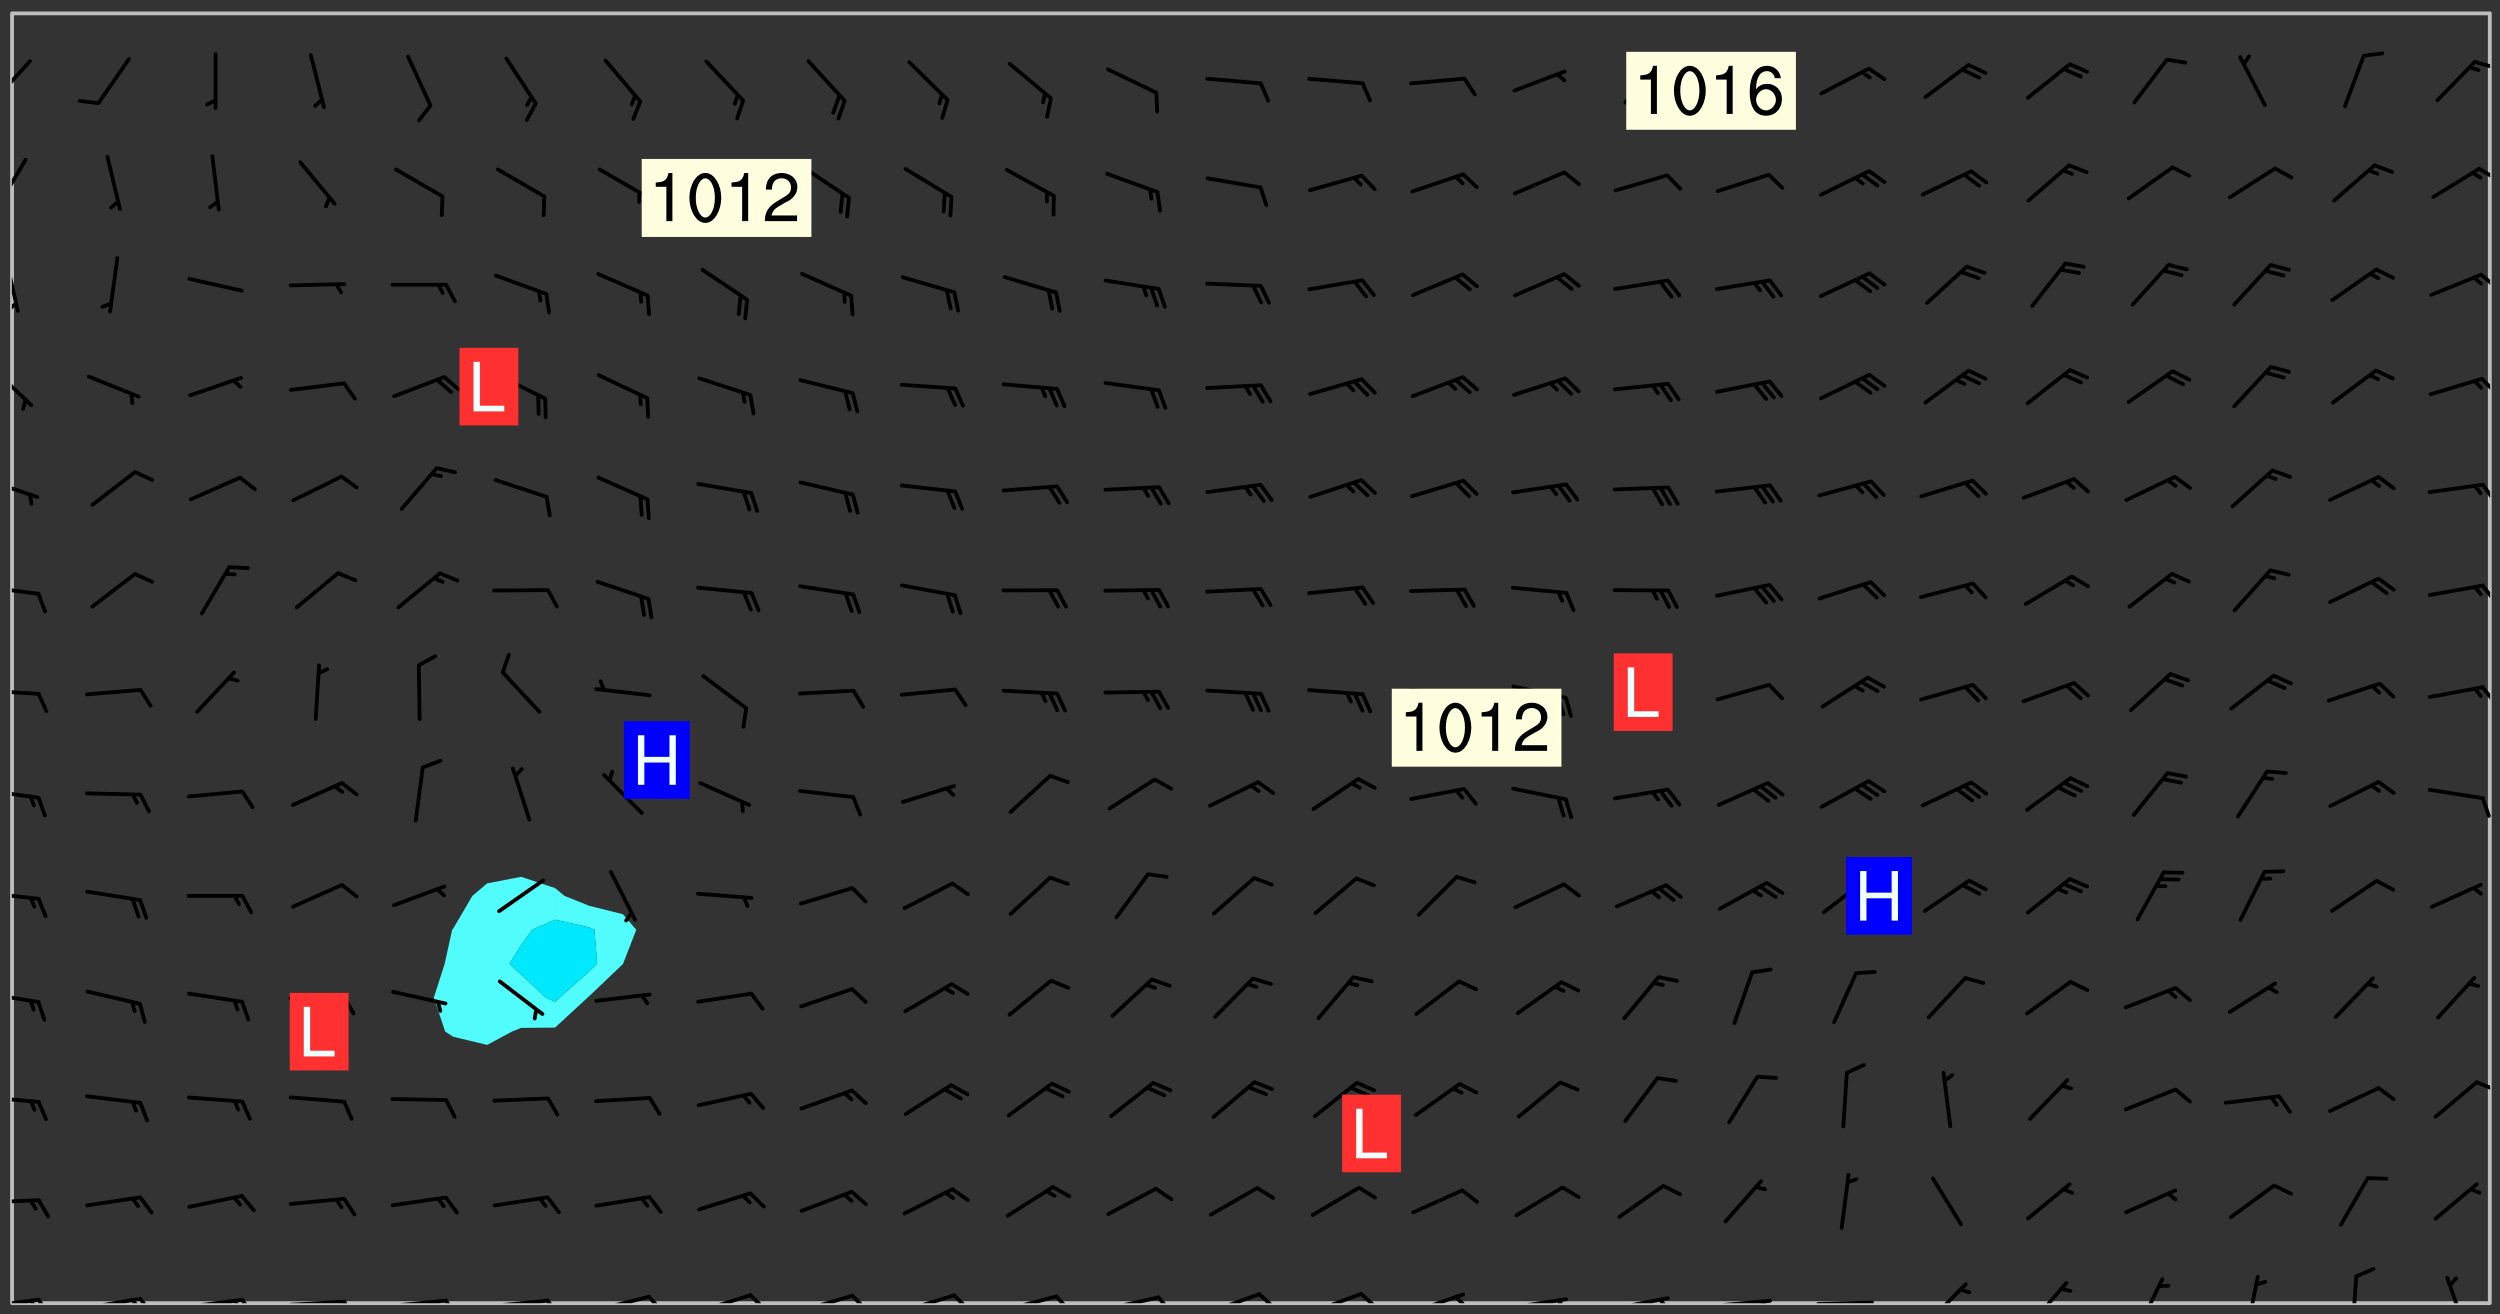 <svg xmlns="http://www.w3.org/2000/svg" role="img" xmlns:xlink="http://www.w3.org/1999/xlink" viewBox="142.45 309.95 326.84 171.84"><rect x="142.45" y="309.95" width="326.84" height="171.84" fill="#333333" stroke="none"/><defs><clipPath id="a"><path d="M144 311.672h1v168.656h-1zm0 0"/></clipPath><clipPath id="b"><path d="M144 311.672h324v168.656H144zm0 0"/></clipPath><clipPath id="c"><path d="M467 311.672h1v168.656h-1zm0 0"/></clipPath><clipPath id="d"><path d="M144 479h4v1.328h-4zm0 0"/></clipPath><clipPath id="e"><path d="M147 479h3v1.328h-3zm0 0"/></clipPath><clipPath id="f"><path d="M146 479h2v1.328h-2zm0 0"/></clipPath><clipPath id="g"><path d="M153 479h9v1.328h-9zm0 0"/></clipPath><clipPath id="h"><path d="M160 479h3v1.328h-3zm0 0"/></clipPath><clipPath id="i"><path d="M159 479h2v1.328h-2zm0 0"/></clipPath><clipPath id="j"><path d="M166 479h9v1.328h-9zm0 0"/></clipPath><clipPath id="k"><path d="M173 479h3v1.328h-3zm0 0"/></clipPath><clipPath id="l"><path d="M172 479h3v1.328h-3zm0 0"/></clipPath><clipPath id="m"><path d="M180 479h8v1.328h-8zm0 0"/></clipPath><clipPath id="n"><path d="M187 479h2v1.328h-2zm0 0"/></clipPath><clipPath id="o"><path d="M193 479h9v1.328h-9zm0 0"/></clipPath><clipPath id="p"><path d="M200 479h3v1.328h-3zm0 0"/></clipPath><clipPath id="q"><path d="M206 479h9v1.328h-9zm0 0"/></clipPath><clipPath id="r"><path d="M213 479h3v1.328h-3zm0 0"/></clipPath><clipPath id="s"><path d="M220 479h8v1.328h-8zm0 0"/></clipPath><clipPath id="t"><path d="M227 479h3v1.328h-3zm0 0"/></clipPath><clipPath id="u"><path d="M233 479h8v1.328h-8zm0 0"/></clipPath><clipPath id="v"><path d="M240 479h3v1.328h-3zm0 0"/></clipPath><clipPath id="w"><path d="M246 479h9v1.328h-9zm0 0"/></clipPath><clipPath id="x"><path d="M253 479h3v1.328h-3zm0 0"/></clipPath><clipPath id="y"><path d="M260 479h8v1.328h-8zm0 0"/></clipPath><clipPath id="z"><path d="M266 479h4v1.328h-4zm0 0"/></clipPath><clipPath id="A"><path d="M273 479h8v1.328h-8zm0 0"/></clipPath><clipPath id="B"><path d="M280 479h3v1.328h-3zm0 0"/></clipPath><clipPath id="C"><path d="M286 479h9v1.328h-9zm0 0"/></clipPath><clipPath id="D"><path d="M293 479h3v1.328h-3zm0 0"/></clipPath><clipPath id="E"><path d="M300 478h8v2.328h-8zm0 0"/></clipPath><clipPath id="F"><path d="M306 478h4v2.328h-4zm0 0"/></clipPath><clipPath id="G"><path d="M313 478h8v2.328h-8zm0 0"/></clipPath><clipPath id="H"><path d="M320 478h3v2.328h-3zm0 0"/></clipPath><clipPath id="I"><path d="M326 478h8v2.328h-8zm0 0"/></clipPath><clipPath id="J"><path d="M332 479h2v1.328h-2zm0 0"/></clipPath><clipPath id="K"><path d="M340 479h8v1.328h-8zm0 0"/></clipPath><clipPath id="L"><path d="M345 479h3v1.328h-3zm0 0"/></clipPath><clipPath id="M"><path d="M353 479h8v1.328h-8zm0 0"/></clipPath><clipPath id="N"><path d="M359 479h2v1.328h-2zm0 0"/></clipPath><clipPath id="O"><path d="M366 479h9v1.328h-9zm0 0"/></clipPath><clipPath id="P"><path d="M372 479h2v1.328h-2zm0 0"/></clipPath><clipPath id="Q"><path d="M379 479h9v1.328h-9zm0 0"/></clipPath><clipPath id="R"><path d="M394 477h6v3.328h-6zm0 0"/></clipPath><clipPath id="S"><path d="M407 477h6v3.328h-6zm0 0"/></clipPath><clipPath id="T"><path d="M421 476h5v4.328h-5zm0 0"/></clipPath><clipPath id="U"><path d="M435 476h3v4.328h-3zm0 0"/></clipPath><clipPath id="V"><path d="M449 476h2v4.328h-2zm0 0"/></clipPath><clipPath id="W"><path d="M462 476h3v4.328h-3zm0 0"/></clipPath><clipPath id="X"><path d="M144 466h4v2h-4zm0 0"/></clipPath><clipPath id="Y"><path d="M144 453h4v2h-4zm0 0"/></clipPath><clipPath id="Z"><path d="M466 451h2v2h-2zm0 0"/></clipPath><clipPath id="aa"><path d="M144 439h4v3h-4zm0 0"/></clipPath><clipPath id="ab"><path d="M144 426h4v2h-4zm0 0"/></clipPath><clipPath id="ac"><path d="M144 413h4v2h-4zm0 0"/></clipPath><clipPath id="ad"><path d="M466 414h2v3h-2zm0 0"/></clipPath><clipPath id="ae"><path d="M144 399h4v2h-4zm0 0"/></clipPath><clipPath id="af"><path d="M466 399h2v3h-2zm0 0"/></clipPath><clipPath id="ag"><path d="M144 386h4v2h-4zm0 0"/></clipPath><clipPath id="ah"><path d="M466 386h2v3h-2zm0 0"/></clipPath><clipPath id="ai"><path d="M144 372h4v4h-4zm0 0"/></clipPath><clipPath id="aj"><path d="M466 373h2v3h-2zm0 0"/></clipPath><clipPath id="ak"><path d="M144 357h3v7h-3zm0 0"/></clipPath><clipPath id="al"><path d="M466 359h2v3h-2zm0 0"/></clipPath><clipPath id="am"><path d="M144 343h2v8h-2zm0 0"/></clipPath><clipPath id="an"><path d="M144 349h1v2h-1zm0 0"/></clipPath><clipPath id="ao"><path d="M466 345h2v3h-2zm0 0"/></clipPath><clipPath id="ap"><path d="M144 330h3v8h-3zm0 0"/></clipPath><clipPath id="aq"><path d="M466 331h2v3h-2zm0 0"/></clipPath><clipPath id="ar"><path d="M144 317h3v7h-3zm0 0"/></clipPath><clipPath id="as"><path d="M465 317h3v2h-3zm0 0"/></clipPath><g id="at" clip-path="url(#clip1)"><path fill="#fff" fill-opacity="0" fill-rule="evenodd" d="M0 0h1000v1000H0zm0 0"/><path fill="#d3d3d3" fill-opacity="0" fill-rule="evenodd" d="M162.152 355.867l-.234.293.059.234.117.172.176.234.293.348.113.059.117-.172.059-.234.176-.176.465-.176h.699l.234.293.289.816.059.176.176.23.352.234.699.699.172.176.234.348.234.41.289.582.41.465.23.234.234.176.117.23.176.293.172 1.164v.234l.059.289.059.117.117.117.348.41.117.172.176.176.176.234.117.172.172.352.059.234.234.406.234-.059-.176.176-.059.93h-.582l-.234-.113-.348.113-.117.117-.059.293-.059.176-.117.172-.465.293-.059.234-.059.113v.645l.059.172v.41l.059.059v.406l.059.406.117.176.059.059.23.641-.059.293v.699l-.059.582v.234l-.059.23-.055.352v1.922l.055.117h.426l-.367.117-.023.352.891 1.168 1.742.539 1.34.359v.539l.09.809.535.715 1.52.27.891-.086.09 1.164.535.18 1.16-.18 2.055-.984 1.16-.363 1.879-.176 1.695-.18-.18.719-1.516.086-1.25.09-.805.27-1.074.809.27.719.535.898-.18.625-.266.809.266 1.078.625.898.805.18 1.25-.18-.266.723.098.504.055.293v.172l.059.293v.406l.176.117.352.117h.406l.293-.176.113-.117.059-.117.117-.23.059-.176.352-.465.23-.176.176-.059.176.059.059.176.117.988.055.469.059.172.117.234.176.059.816.059h.289l.117.234.059.406.059.352v1.105l.117.293.117.348.289.699.176.352.582.754.352.176.172.059.469.234.641.465.348.234.293.176.293.055.23.062.816.348.293.176.113.172.352.352.117.176.523.641v.289l.059.352v.348l.059.352.059.289.117.059.172.059h.176l.582.234.176.117.176.289.176.234.113.234.293.23.117.117v.41l.059.055.289.234.234.117.059.117.117.172.059.117.23.234.059.176.234.059.117.059-.117.113-.059.117v.117l-.117.293-.117.289v.582l.176.117.117.059.059.117.117.117.113.059.176.348.059.352.059.406v.176l-.059.176-.117.699v.172l.117.176.293.293h.406l.176.117.117.172.117.293v.234h-.527l-.23-.234h-.234l-.176.059-.059.699.059.348.117.176.176.41.117.23.289.469.176.055h.523l.234.059.758.641.059.293v.234l.059.059.23.348v.352l-.117.172v.293l.293.289.293.176.172.059.293.176.293.117.582.406.289.234.293.176.219.16.016.012.23.176.641.523.176.234.117.176.176.176.113.172v.641l.117.176.469.117.582.117.234.059.23.113.293.117.113.059.586.352.289.172.176.062.176.055.176.059.699.352.289.176.234.055.289.176.234.117.641.406.293.117.172.059.234.059.41.059.23.059.234.117.059.172-.41.176.469.059.059.293.113.234.176.055.234.059.176.059.406.117.641.234.117.172.059.234v.176l-.059.117-.059.406.234.234.117.059.348.117.641.23.176.117.289.117.176.176.234.465.582 1.105.176.176.348.176.176.117.352.117 1.047.523.234.059.465.113.293.059.465.176.758.582.234.234.348.465.176.176.289.234.816.699.293.176.289.289.293.176.293.289.695.641.176.176.293.234.289.234.469.289.641.582.348.234.234.293.348.348.352.465.934.992.348.406.117.176.234.059.113.117.645.176.23.113.234.059.293.176.23.117.934.699.406.406.234.176.406.176.234.117.816.348.348.234.234.117.293.289.23.117.758.352.352.172.23.059.293.117.234.059.871.176h.816l.469.23.172.059.875.699.465.117.293.059.176.059.23.059.469.059.348.059.352.059.406.059h.293l.172.059v.23l.176.176h.293l.348.059.352.059.699.117h.641l.465-.234.293-.176.172-.117.41-.172.289-.176.934-.465.469-.293.523-.293.465-.172.465-.176 1.051-.465.289-.117.41-.117.289-.117.527-.176 1.516-.699.582-.348.289-.059.293-.059.348-.117.875-.23.352-.117h.113l.234-.059.875-.234.234-.059h.812l.352-.059.816-.117.172-.059.352-.055.293-.059.23-.059.816-.176.176-.059h.348l.234-.059.465-.117.758-.172.234-.059h.348l.41-.117.289-.059 1.285-.059h.289l.41-.059.23-.059h.176l.875-.117h.406l.41-.117h.348l.352-.113.871-.059h1.75l1.047.289.41.117.289.117.352.117.289.117 1.051.172.289.059h.293l.293.059.172.059.41.059.172.059.117.059h.117l.117.059.352.059h.113l.41.066 1.922.395 1.926.395 1.52.449 1.695.719 2.145.805 1.605-.719 1.43-.805 1.16-1.078 1.25-.449 3.035-.719 1.875-.359 2.145-1.348 2.234-1.254 2.5-1.258 1.695-.449 1.785-.18 1.16-.27.625.539 1.34-.27.715-.988.984-1.344.445-.18.805-.359 1.875-.539 1.785-.449 1.25-.27 1.16-.09 1.699-.09 1.961-.27 1.25-.09h.539l.625-.09h.891l2.145-.18 2.41-.18 2.59-.09 1.695.18 1.609.09 1.43.359 1.16.719 1.875.988 1.16 1.527.266.715.629.09.355.898.535.539.535 1.527 1.074.359h.535l-.805.535.09 1.707.715 2.695.891.805.895.988.715 1.258 1.785.539 1.52-.18.355 1.344 1.609-.805.98-.539.27.27.316-.215.219-.145.801.449.449-.359h.355l.535-.27.539-.719.535-.27.625-.988 1.16.449.84.371 1.395.617 1.695-.18h1.605l1.785.09.18-1.707.535-1.344.805.27.492.848.402.406-.09.539v.359l.715.449.711-.27h1.43l.359.988.445 1.258.715 1.344 1.25.629 1.695.629.715-.18.18-.539.98-.09.449.359.086 1.258-.266.629-.535.18v.539l.715.984.266.539.984.988.801 1.078-.266.359-.09.898-.625 2.332-.355 2.066-.09 1.793-.18.719-.09.539v1.438l-.98 1.883-.359 1.707-.535.898-.805 1.168-.266.539 2.055 1.254.086.359-.355.539-.09-.18v.809l.09 1.438-.445.715-1.074.094-.266.715.535.898.805.719 1.16.809 1.34.27.445.359-.355.449-1.789-.09-1.25-.449-.715-.719-.625-.09-.176 3.59-.188 1.309h89.359V311.703h-55.27v49.082l.762.125 3.289.543 2.023 2.836v2.754l2.352.332 2.348.332h4.051l-1.379 4.16-2.023.707-2.023.703-.543.344-2.594 1.617-.188.117-2.023-2.078-.73-2.742-2.672-2.078-1.375-3.5-.066-.082-1.957-2.672 2.75-1.418v-49.082H294.422v91.414l.117.031.133.012.074.074.105.047.09.059.086.059.09.059.297.297.059.09.031.117.027.117.016.137-.031.117-.059.09-.059.086-.043.105-.047.102-.027.121v.145l.176.27.148.148.074.086.074.074.043.105.062.09.059.086.043.105.059.09.047.102.043.105.059.086.117.18.074.074.062.086.059.09.043.105.059.09.059.086.062.09.059.09.043.102.117.18.074.074.059.086.074.074.09.059.105.047h.148l.133-.016.133.016.102-.047.074-.074.047-.102-.016-.133v-.148l-.047-.105-.027-.117-.047-.102-.027-.121-.043-.102-.062-.09-.043-.102-.043-.105-.031-.117-.016-.133-.012-.137.086-.059.059-.086.121-.031.043.105.016.133v.117l.059.102.059.09.09.059.148.148.059.09.043.105-.012.102.086.059.105.047.086.059.09.059.074.074-.117.027-.105.047-.086.059-.074.074-.059.09-.062.086-.027.121-.047.102-.043.105-.031.117-.012.133-.016.133v.148l.027.117.047.105.043.102.059.09.074.074.09.059.074.074.09.059.059.09.043.105.047.102.117.031.133.016h.148l.117-.031.105.043.043.105.047.102.027.121L299.5 410l.027.117.031.121.027.117.105.043.102.047.133-.016.148.148.062.086.074.074.07.074.09.062.105.043.102.043.117.031.137.016.117-.031.074-.074.027-.117-.012-.133-.031-.121-.027-.117.043-.105h.117l.09.062.117.027h.148l.133.016h.148l.133.016.133-.016h.148l.133-.016.133-.012.137.012.117-.027.133-.016.191-.059-.059.176-.016.133-.027.121-.016.133-.059.086-.133.016-.105.047-.105.043-.117.031-.117.027-.266.031h-.148l-.133.016-.074.074.059.086.148.148.117.18.074.07.09.062.09.059.086.059.09.059.102.043.105.062.105.043.086.059.105.047.102.043.18.117.059.09-.043.102-.047.105.016.133.223.223.059.09.043.102.031.121.043.102.016.133.031.117.012.137.031.117.148.148.102.043.105.043.117.031.133.016.137.016h.117l.117-.031.09-.059.043-.105.047-.102.043-.105.031-.117.012-.133v-.148l-.012-.133-.016-.133-.031-.117-.043-.105-.047-.105-.043-.102-.043-.105-.016-.133.016-.133.027-.117.031-.117.027-.121.047-.102.09-.059.086-.062.074-.074.09-.059.223-.223.059-.086.074-.074.117-.18.059-.086v-.148l-.074-.074-.102-.047-.105-.043-.102-.043-.059-.09-.047-.105-.027-.117.09-.059.117-.031.102-.043.18-.117.148-.148.012-.133-.012-.105-.09-.059-.133.016h-.148l-.133.016-.133-.016-.121-.031-.086-.059-.074-.074-.059-.09-.062-.086-.117-.18-.059-.086.031-.121.086-.059.121-.031.059-.086v-.121l-.031-.117-.059-.09-.059-.086-.047-.105-.027-.117-.016-.133.059-.09.074-.074.09-.059.117-.18.074-.074.059-.086.148-.148.121-.031.133-.016.133.016.074.074.043.105.016.133-.031.117-.117.031-.133.012-.148.148-.043.105-.047.102-.027.121-.031.117v.148l.031.117.043.105.059.09.074.07.074.074.117.031.121.027.117-.027.133-.016h.117l.09.059.074.074.047.105.059.086.102.047.133.016.105.043.086.059-.012.105-.074.074-.18.117-.059.09-.09.059-.07.074-.074.074-.062.09-.027.117-.016.133.016.133-.016.133v.148l.016.133.027.117.031.121.074.074.09.059.086.059.09.059.117.031v.086l-.102.047-.09.059-.266.031-.117.027h-.148l-.105.043-.102.047-.059.09-.062.234-.012.133-.031.121-.016.133v.293l-.012.133.012.137.016.133.133.016.133.012.121.031.086.059.074.074.047.105.043.102.016.133v.445l-.016.133v.445l.031.266.027.117.016.133.031.117.086.211.031.266v.148l-.031.117-.027.117-.031.121-.027.117-.031.117-.031.121-.012.133-.016.133.09.059.117-.031.102.016.047.105-.031.266v.441l-.043.105-.047.105-.043.102-.043.105-.059.086-.031.121-.043.117-.031.117-.016.133.016.133.059.09.105.047.086.059.059.086-.012.137-.031.117-.043.102v.445l-.016.133v.148l-.031.117-.043.105-.027.117-.047.105-.043.102-.031.121-.027.117-.031.133-.031.117-.027.117-.043.105-.031.117-.031.121-.012.133-.016.133v.297l.027.117v.148l.047.398.027.117.059.09.121.031h.148l.133-.016.059.09v.117l-.059.09-.09.059-.102.043-.105.047-.09.059-.086.059-.137.016-.117-.031-.133-.016-.102.047-.062.086-.012.137-.016.133-.031.117-.027.117-.016.133-.031.121v.297l.016.133.031.117v.148l.012.133v.148l-.027.117-.047.102-.027.121-.031.117-.059.09-.074.074-.102.043-.105.047-.117.027-.121.031-.102-.047.059-.086.105-.047.027-.117.031-.117.027-.121.031-.117v-.148l.016-.133-.031-.117-.043-.105-.105.016-.074.074-.102.043-.09.062-.074.074-.043.102-.016.133-.031.117L304.25 426l-.031.117-.027.117-.031.121-.027.117-.031.117-.043.105-.09.059h-.09l-.117-.031-.031-.086.016-.137-.031-.117v-.148l-.012-.133v-.148l-.062-.234-.027-.121-.043-.102-.047-.105-.059-.086-.059-.09-.043-.105-.062-.086-.148-.148-.07-.074-.105-.047-.105-.043-.102-.043-.297-.297-.09-.074-.086-.059-.105-.043-.09-.062-.086-.059-.105-.043-.09-.059-.086-.062-.074-.07-.105-.047-.086-.059-.105-.043-.09-.062-.102-.043-.105-.043-.086-.059-.105-.047-.105-.043-.102-.047-.09-.059-.102-.043-.105-.043-.09-.062-.117-.027-.133-.016-.133.016H299.75l-.133.016-.117-.031-.09-.059-.074-.074-.09-.059-.102-.047h-.148l-.121-.027-.102-.043-.074-.074-.117-.18-.09-.059-.102-.043-.09-.062-.105-.043-.09-.059-.086-.059-.105-.047-.059-.086-.059-.09-.043-.105-.047-.102-.074-.074-.086-.059-.074-.074-.09-.059-.223-.223-.043-.105-.031-.266.105-.043h.145l.105.043.074.074.09.059.086.059.105.047.09.059.148.148.07.074.148.148.062.086.074.074.086.059.074.074.09.062.09.059.086.059.27.176.102.047.105.043.102.043.047-.074.059-.086.074-.074.07-.074.105.043.074.074.059.09.043.102.047.105.043.105.121.027.117-.027.074-.09.043-.105.059-.09.074-.074.105-.043.117-.027.133.012.09.059.148.148.059.09.043.105.047.102.043.105.043.102.105.047.105.043.133.016.086-.059.059-.09.074-.074.105-.043.117.027.105.047.102.043.105.043.102.047.18.117v.117l-.016.133.016.133.016.137.059.086.102.047.121.027.117.031h.148l.117-.031.059-.09.18-.117.059-.09.074-.074.059-.086.117-.18.18-.117.117.031.09.059.043.074-.016.133v.117l.09.059h.148l.133-.016.133-.012.266-.031.105-.043.117-.031.121-.027.074-.074.07-.074.062-.09-.016-.105-.047-.102-.102-.043-.105-.016-.117.027-.266.031h-.148l-.074-.074-.09-.059-.117-.031-.117-.027-.133-.016h-.148l-.133.016h-.297l-.105-.047-.148-.148-.043-.102-.059-.09.223-.223.086-.059.105-.043.117-.031.133-.016.133.016.137.016.102.043.133-.012.09-.062.102-.043.062-.09-.047-.102-.09-.059-.117-.031-.102-.043-.059-.09-.062-.09v-.117l.016-.133.105-.047.074-.07v-.121l-.09-.059-.031-.117.09-.059.074-.074.043-.105.059-.09.047-.102.016-.133v-.148l-.047-.105-.043-.102-.09-.059-.133-.016-.102-.043-.137-.016-.117-.031h-.445l-.133-.016-.133-.012-.133-.016-.117-.031h-.148l-.133-.016-.133-.012-.266-.031-.121-.043-.086-.059-.074-.074v-.148l.012-.133.105-.047.102-.043.133-.016h.152l.133-.016h.293l.121.031.102.043.09.059.234.062.121-.047.09-.059.102-.043.133-.016.105.043.102.047.133.012.121-.027h.145l.121-.031.117-.027.105-.047.074-.074.086-.059.148-.148.059-.086.047-.105.027-.117.016-.105-.102-.043-.09-.059-.117-.031-.105-.043-.09-.062-.074-.086-.074-.074-.102-.043-.105-.047-.102-.043-.059-.09-.047-.102-.086-.211-.062-.086-.059-.09-.074-.074-.086-.059h-.27l-.117.031-.09.059-.102.043-.133.016-.105-.016-.027-.117-.062-.09-.117-.031-.102-.043-.148-.148-.031-.117-.016-.105.074-.074.18-.117.117-.027.117-.031.137.016.102.043.105.043.102.047.105.043.117.031.133.016.117.027.133.016.105-.016.09-.059-.074-.074-.105-.043-.074-.074-.074-.09-.148-.148-.086-.059-.09-.059-.074-.074-.09-.059-.102-.047-.121-.027-.102-.047-.105-.043-.117-.031-.102-.043-.121-.031h-.148l-.117.031-.105.043-.086.062-.18.117-.086.059-.09.059-.105.047-.086.059-.105.043-.102.043-.105.047-.074.074-.059.09-.059.086-.047.105-.059.086-.074.074-.133-.012-.117-.031h-.117l-.074.074-.09.059-.074.074-.09.059-.086.059-.105.047-.102.043-.137.016-.102-.043-.148-.148-.105-.047h-.086l-.105.047-.102.043-.121.031-.117-.031-.074-.074v-.117l.031-.121.074-.07.059-.09.074-.074.117-.031.105-.043h.293l.133-.016.137-.016.102-.043.09-.059.102-.047.09-.059.133-.012.09.059.133.012.09-.059.086-.059.105-.043.09-.059.086-.062.09-.059.148-.148.059-.086.059-.09.105-.043.133-.016.117.027.121.031.059-.059.059-.09.031-.266.027-.117.105.012.133.016.102-.043.09-.059.059-.09.074-.074.059-.09.047-.102.012-.133-.012-.133-.047-.105-.148-.148-.059-.09-.059-.086-.043-.105v-.445l.016-.133v-.148l.012-.133-.059-.059-.09.059-.102-.043-.18-.117-.086-.059-.062-.09-.059-.09-.074-.074-.086-.059-.121.031-.102.012-.105.047-.086.059-.105.043-.148.148-.09.059-.086.059-.09.062-.105.043-.133.016v-.121l.105-.043.117-.031.074-.07.043-.105v-.148l-.027-.117-.148-.148-.133-.016h-.148l-.117.031-.105.043-.102.043-.09.062-.117.027-.074-.074.012-.133-.043-.102-.043-.105-.09-.059-.117.027-.121.031-.117.031-.102.043-.121.031-.102.043-.105.043-.09.059-.102.016v-.117l.016-.133-.059-.09-.074.043-.148.148-.059.09-.074.074-.047.105-.043.102-.074.074-.059.09-.074.074-.059.086-.074.074-.09.062-.074.07-.074.074-.102.016-.133.016-.105-.043v-.121l.148-.148.043-.102.059-.09.047-.102.043-.105.059-.09.031-.117.043-.102.031-.121.027-.117.047-.105.043-.102.043-.105.074-.07.09-.062.09-.059.102-.043h.297l.266-.031.105-.043-.074-.074-.117-.031-.105-.043-.09-.059-.102-.047-.09-.059-.102-.043-.105-.043-.09-.062-.086-.059-.105-.043-.102-.043-.121-.031-.117-.031-.102-.043L297.5 410.25l-.102-.043-.09-.059-.043-.105-.016-.133.102-.043.133-.016.137.016.133-.016.102-.043.059-.09.016-.105-.09-.059-.074-.074-.102-.043-.09-.059-.148-.148-.043-.105-.016-.133v-.293l-.059-.09-.09-.059-.074-.074-.043-.105-.031-.117-.059-.09-.074-.074-.117-.027-.074-.074-.09-.059-.09-.062-.086-.059-.074-.074-.059-.086-.047-.105-.086-.059-.148-.148-.195-.059-.133.016-.102.043-.074.074-.047.102-.043.105-.059.09-.059.086-.297.297-.09.059h-.086l-.062-.086-.043-.105.031-.117.059-.09.027-.117-.012-.133-.09-.062-.105.047-.117.027-.117.031-.27.176-.102.047-.117.027-.105.047-.09.059-.102.043-.059-.086-.047-.105.016-.133.047-.105.07-.074.074-.07.059-.09v-.148l-.043-.105h-.238l-.102.047-.031.117-.027.117-.031.121-.074.043-.133.016-.074-.047-.043-.102-.043-.105-.047-.102-.043-.105-.121.031-.102.043-.133.016-.117.031-.105.043-.09.059-.102.047-.121.027-.133.016-.102-.043-.059-.09-.047-.105-.043-.102-.043-.105v-.117l.059-.09.086-.059.18-.117.102-.047.105-.043.105-.059.102-.043.09-.062.102-.043.105-.059.102-.047.09-.059.105-.043.102-.043.09-.062.102-.043.137-.016.117.031.102.043.121.031.102.043.105.047.102.043.105.043.102.047.105.043.102.043.105.047.086.059.105.043.117.031.105.043.102.047.09.059.105.043.102.043.105.047.117.027.102.047.121.027h.148l.086-.059.016-.102.059-.09-.027-.117-.074-.074-.117-.18-.074-.074-.09-.074-.18-.117-.086-.059-.105-.043-.102-.047-.27-.176-.059-.09-.074-.074-.059-.09-.043-.102-.031-.117-.016-.137v-.562l-.012-.133-.016-.133-.031-.117-.016-.133-.012-.133-.031-.121-.223-.223-.059-.086-.016-.105.031-.117.133-.016v-91.414H172.992v1.453l-.059.234-.352 1.051-.172.523-.117.348-.176.41-.117.172-.234.293-.23.059h-.352l-.117.059-.23.406v.293l.117.176.23.23.117.234.641.758.293.465.176.234.23.352.234.348.641.816.176.465.172.41.117.695.176.469.117 1.398.059.465v.875l.117 1.047v4.781l-.059.465-.352 1.281-.176.523-.113.41-.352.93L172.934 336l-.234.582-.117.176-.172.348-.176.406-.352.816-.059.293-.113.293-.117.289-.059.176-.117.875-.059.406-.059.117-.059.176-.059.172-.23.527-.117.172v.234l-.117.234-.059.172-.176.586v.289l-.059.176v.293l-.059.113-.059.527v.172l-.055.234v2.621l-.176.816-.117.176-.176.234-.117.172-.113.234-.586.934-.23.289-.293.465-.176.234-.289.352-.352.699-.113.23-.176.41-.176.23-.406.527-.816.699-.293.172-.289.234-.176.117-.176.176-.523.406-.527.176-.172.176-.234.055-.641.176h-.758m12.211 31.023l-1.074.449.359.895 1.25-.715.445-.539-.98-.09"/><path fill="#d3d3d3" fill-opacity="0" fill-rule="evenodd" d="M201.508 416.598h-.895l.449.629.98.359.805-.09.445-.988-.176.09-.715-.355-.895.355m154.621 59.07l-.059-.523v-.293l.113-.293.059-.23.469-.469h.113l.117-.113.117-.059h.176l.234-.059h.348l.234.059.117.059.23.172.059.176.117.582v.293l-.117.176-.172.289-.176.176-.527.523-.23.234-.117.059h-.176l-.117-.059-.406-.293-.176-.117-.117-.059-.059-.113-.055-.117m6.641-10.957l-.059-.172v-1.109l.059-.172.176-.059.172-.059h.176l.234-.059.117.059.059.699-.059.172-.117.176-.117.059-.234.523-.113.059h-.234l-.059-.117m9.613-14.391l-.117-.176v-.699l.293-.875.117-.172.176-.352.113-.23.117-.293.352-.758.117-.23.172-.234h.176l.117-.059h.641l.117.059.234.234.172.113.352.293.117.117.113.176v.113l.117.059.117.117v.699l-.059.176v.23l-.059.176-.348 1.051-.117.23-.117.234-.117.059-.23.234-.641.289h-.875l-.41-.117-.641-.465"/><path fill="none" stroke="#bebebe" stroke-linecap="round" stroke-linejoin="round" stroke-miterlimit="10" stroke-width=".5" d="M467.957 311.695H144.027v168.625h323.93v-168.625"/><g clip-path="url(#a)"><path fill="#fff" fill-opacity="0" fill-rule="evenodd" d="M144 475.891v4.438h.004H144V311.672h.004H144v164.219"/></g><g clip-path="url(#b)"><path fill="#fff" fill-opacity="0" fill-rule="evenodd" d="M144.004 480.328V311.672h66.57v112.91l-4.438.859-1.93 1.629-2.508 4.281-.137.156-.977 4.438-1.422 4.438 1.492 4.438 1.043.672 4.438 1.066 3.234-1.738 1.203-.488 4.441-.035 4.242-3.914.195-.172 4.438-4.23.02-.035 1.727-4.438-1.746-2.031-4.438-1.113-3.215-1.293-1.223-1.016-4.441-1.473V311.672h257.422v168.656H144.004"/></g><path fill="#50fcfc" fill-rule="evenodd" d="M200.656 444.82l-1.492-4.438 1.422-4.438.977-4.438.137-.156 2.508-4.281 1.93-1.629 4.438-.859 4.441 1.473v4.133l-2.996 1.32-1.445 1.996-1.523 2.441 1.523 1.426 3.242 3.012 1.199.543.586-.543 3.852-3.418 1.062-1.02-.348-4.438-.715-.328-4.438-.992v-4.133l1.223 1.016 3.215 1.293 4.438 1.113 1.746 2.031-1.727 4.438-.02.035-4.438 4.23-.195.172-4.242 3.914-4.441.035-1.203.488-3.234 1.738-4.438-1.066-1.043-.672"/><path fill="#00e8fc" fill-rule="evenodd" d="M210.574 437.371l-1.523-1.426 1.523-2.441 1.445-1.996 2.996-1.32 4.438.992.715.328.348 4.438-1.062 1.02-3.852 3.418-.586.543-1.199-.543-3.242-3.012"/><g clip-path="url(#c)"><path fill="#fff" fill-opacity="0" fill-rule="evenodd" d="M467.996 480.328H468V311.672h-.004H468v168.656h-.004"/></g><g clip-path="url(#d)"><path fill="none" stroke="#000" stroke-linecap="round" stroke-linejoin="round" stroke-miterlimit="10" stroke-width=".5" d="M147.484 479.875l-6.969.906"/></g><g clip-path="url(#e)"><path fill="none" stroke="#000" stroke-linecap="round" stroke-linejoin="round" stroke-miterlimit="10" stroke-width=".5" d="M147.484 479.875l1.422 2"/></g><g clip-path="url(#f)"><path fill="none" stroke="#000" stroke-linecap="round" stroke-linejoin="round" stroke-miterlimit="10" stroke-width=".5" d="M146.469 480.008l.711 1"/></g><g clip-path="url(#g)"><path fill="none" stroke="#000" stroke-linecap="round" stroke-linejoin="round" stroke-miterlimit="10" stroke-width=".5" d="M160.781 479.746l-6.93 1.164"/></g><g clip-path="url(#h)"><path fill="none" stroke="#000" stroke-linecap="round" stroke-linejoin="round" stroke-miterlimit="10" stroke-width=".5" d="M160.781 479.746l1.492 1.945"/></g><g clip-path="url(#i)"><path fill="none" stroke="#000" stroke-linecap="round" stroke-linejoin="round" stroke-miterlimit="10" stroke-width=".5" d="M159.773 479.918l.746.973"/></g><g clip-path="url(#j)"><path fill="none" stroke="#000" stroke-linecap="round" stroke-linejoin="round" stroke-miterlimit="10" stroke-width=".5" d="M174.117 479.887l-6.973.883"/></g><g clip-path="url(#k)"><path fill="none" stroke="#000" stroke-linecap="round" stroke-linejoin="round" stroke-miterlimit="10" stroke-width=".5" d="M174.117 479.887l1.414 2.004"/></g><g clip-path="url(#l)"><path fill="none" stroke="#000" stroke-linecap="round" stroke-linejoin="round" stroke-miterlimit="10" stroke-width=".5" d="M173.102 480.016l.707 1.004"/></g><g clip-path="url(#m)"><path fill="none" stroke="#000" stroke-linecap="round" stroke-linejoin="round" stroke-miterlimit="10" stroke-width=".5" d="M187.453 480.133l-7.016.391"/></g><g clip-path="url(#n)"><path fill="none" stroke="#000" stroke-linecap="round" stroke-linejoin="round" stroke-miterlimit="10" stroke-width=".5" d="M187.453 480.133l1.27 2.098"/></g><g clip-path="url(#o)"><path fill="none" stroke="#000" stroke-linecap="round" stroke-linejoin="round" stroke-miterlimit="10" stroke-width=".5" d="M200.758 479.988l-6.996.68"/></g><g clip-path="url(#p)"><path fill="none" stroke="#000" stroke-linecap="round" stroke-linejoin="round" stroke-miterlimit="10" stroke-width=".5" d="M200.758 479.988l1.355 2.047"/></g><g clip-path="url(#q)"><path fill="none" stroke="#000" stroke-linecap="round" stroke-linejoin="round" stroke-miterlimit="10" stroke-width=".5" d="M214.07 479.988l-6.992.684"/></g><g clip-path="url(#r)"><path fill="none" stroke="#000" stroke-linecap="round" stroke-linejoin="round" stroke-miterlimit="10" stroke-width=".5" d="M214.07 479.988l1.359 2.043"/></g><g clip-path="url(#s)"><path fill="none" stroke="#000" stroke-linecap="round" stroke-linejoin="round" stroke-miterlimit="10" stroke-width=".5" d="M227.301 479.488l-6.82 1.684"/></g><g clip-path="url(#t)"><path fill="none" stroke="#000" stroke-linecap="round" stroke-linejoin="round" stroke-miterlimit="10" stroke-width=".5" d="M227.301 479.488l1.637 1.824"/></g><g clip-path="url(#u)"><path fill="none" stroke="#000" stroke-linecap="round" stroke-linejoin="round" stroke-miterlimit="10" stroke-width=".5" d="M240.555 479.273l-6.699 2.113"/></g><g clip-path="url(#v)"><path fill="none" stroke="#000" stroke-linecap="round" stroke-linejoin="round" stroke-miterlimit="10" stroke-width=".5" d="M240.555 479.273l1.75 1.719"/></g><g clip-path="url(#w)"><path fill="none" stroke="#000" stroke-linecap="round" stroke-linejoin="round" stroke-miterlimit="10" stroke-width=".5" d="M253.895 479.352l-6.75 1.953"/></g><g clip-path="url(#x)"><path fill="none" stroke="#000" stroke-linecap="round" stroke-linejoin="round" stroke-miterlimit="10" stroke-width=".5" d="M253.895 479.352l1.711 1.762"/></g><g clip-path="url(#y)"><path fill="none" stroke="#000" stroke-linecap="round" stroke-linejoin="round" stroke-miterlimit="10" stroke-width=".5" d="M267.195 479.301l-6.719 2.055"/></g><g clip-path="url(#z)"><path fill="none" stroke="#000" stroke-linecap="round" stroke-linejoin="round" stroke-miterlimit="10" stroke-width=".5" d="M267.195 479.301l1.734 1.734"/></g><g clip-path="url(#A)"><path fill="none" stroke="#000" stroke-linecap="round" stroke-linejoin="round" stroke-miterlimit="10" stroke-width=".5" d="M280.551 479.445l-6.801 1.766"/></g><g clip-path="url(#B)"><path fill="none" stroke="#000" stroke-linecap="round" stroke-linejoin="round" stroke-miterlimit="10" stroke-width=".5" d="M280.551 479.445l1.66 1.805"/></g><g clip-path="url(#C)"><path fill="none" stroke="#000" stroke-linecap="round" stroke-linejoin="round" stroke-miterlimit="10" stroke-width=".5" d="M293.895 479.57l-6.859 1.516"/></g><g clip-path="url(#D)"><path fill="none" stroke="#000" stroke-linecap="round" stroke-linejoin="round" stroke-miterlimit="10" stroke-width=".5" d="M293.895 479.57l1.594 1.867"/></g><g clip-path="url(#E)"><path fill="none" stroke="#000" stroke-linecap="round" stroke-linejoin="round" stroke-miterlimit="10" stroke-width=".5" d="M307.09 479.148l-6.617 2.359"/></g><g clip-path="url(#F)"><path fill="none" stroke="#000" stroke-linecap="round" stroke-linejoin="round" stroke-miterlimit="10" stroke-width=".5" d="M307.09 479.148l1.812 1.656"/></g><g clip-path="url(#G)"><path fill="none" stroke="#000" stroke-linecap="round" stroke-linejoin="round" stroke-miterlimit="10" stroke-width=".5" d="M320.391 479.109l-6.59 2.438"/></g><g clip-path="url(#H)"><path fill="none" stroke="#000" stroke-linecap="round" stroke-linejoin="round" stroke-miterlimit="10" stroke-width=".5" d="M320.391 479.109l1.832 1.637"/></g><g clip-path="url(#I)"><path fill="none" stroke="#000" stroke-linecap="round" stroke-linejoin="round" stroke-miterlimit="10" stroke-width=".5" d="M333.734 479.184l-6.645 2.289"/></g><g clip-path="url(#J)"><path fill="none" stroke="#000" stroke-linecap="round" stroke-linejoin="round" stroke-miterlimit="10" stroke-width=".5" d="M332.766 479.516l.898.836"/></g><g clip-path="url(#K)"><path fill="none" stroke="#000" stroke-linecap="round" stroke-linejoin="round" stroke-miterlimit="10" stroke-width=".5" d="M347.199 479.809l-6.949 1.039"/></g><g clip-path="url(#L)"><path fill="none" stroke="#000" stroke-linecap="round" stroke-linejoin="round" stroke-miterlimit="10" stroke-width=".5" d="M346.191 479.961l.727.984"/></g><g clip-path="url(#M)"><path fill="none" stroke="#000" stroke-linecap="round" stroke-linejoin="round" stroke-miterlimit="10" stroke-width=".5" d="M360.492 479.672l-6.902 1.312"/></g><g clip-path="url(#N)"><path fill="none" stroke="#000" stroke-linecap="round" stroke-linejoin="round" stroke-miterlimit="10" stroke-width=".5" d="M359.488 479.863l.77.957"/></g><g clip-path="url(#O)"><path fill="none" stroke="#000" stroke-linecap="round" stroke-linejoin="round" stroke-miterlimit="10" stroke-width=".5" d="M373.855 480.016l-7 .625"/></g><g clip-path="url(#P)"><path fill="none" stroke="#000" stroke-linecap="round" stroke-linejoin="round" stroke-miterlimit="10" stroke-width=".5" d="M372.836 480.105l.672 1.027"/></g><g clip-path="url(#Q)"><path fill="none" stroke="#000" stroke-linecap="round" stroke-linejoin="round" stroke-miterlimit="10" stroke-width=".5" d="M387.184 480.238l-7.023.18"/></g><g clip-path="url(#R)"><path fill="none" stroke="#000" stroke-linecap="round" stroke-linejoin="round" stroke-miterlimit="10" stroke-width=".5" d="M399.457 477.832l-4.941 4.996"/></g><path fill="none" stroke="#000" stroke-linecap="round" stroke-linejoin="round" stroke-miterlimit="10" stroke-width=".5" d="M398.738 478.559l1.176.352"/><g clip-path="url(#S)"><path fill="none" stroke="#000" stroke-linecap="round" stroke-linejoin="round" stroke-miterlimit="10" stroke-width=".5" d="M412.605 477.676L408 482.98"/></g><path fill="none" stroke="#000" stroke-linecap="round" stroke-linejoin="round" stroke-miterlimit="10" stroke-width=".5" d="M411.934 478.449l1.195.273"/><g clip-path="url(#T)"><path fill="none" stroke="#000" stroke-linecap="round" stroke-linejoin="round" stroke-miterlimit="10" stroke-width=".5" d="M425.156 477.172l-3.082 6.316"/></g><path fill="none" stroke="#000" stroke-linecap="round" stroke-linejoin="round" stroke-miterlimit="10" stroke-width=".5" d="M424.707 478.09l1.227-.043"/><g clip-path="url(#U)"><path fill="none" stroke="#000" stroke-linecap="round" stroke-linejoin="round" stroke-miterlimit="10" stroke-width=".5" d="M437.621 476.883l-1.379 6.891"/></g><path fill="none" stroke="#000" stroke-linecap="round" stroke-linejoin="round" stroke-miterlimit="10" stroke-width=".5" d="M437.422 477.887l1.172-.352"/><g clip-path="url(#V)"><path fill="none" stroke="#000" stroke-linecap="round" stroke-linejoin="round" stroke-miterlimit="10" stroke-width=".5" d="M450.508 476.824l-.523 7.008"/></g><path fill="none" stroke="#000" stroke-linecap="round" stroke-linejoin="round" stroke-miterlimit="10" stroke-width=".5" d="M450.508 476.824l2.246-.988"/><g clip-path="url(#W)"><path fill="none" stroke="#000" stroke-linecap="round" stroke-linejoin="round" stroke-miterlimit="10" stroke-width=".5" d="M462.395 477.016l2.336 6.625"/></g><path fill="none" stroke="#000" stroke-linecap="round" stroke-linejoin="round" stroke-miterlimit="10" stroke-width=".5" d="M462.734 477.98l.828-.906"/><g clip-path="url(#X)"><path fill="none" stroke="#000" stroke-linecap="round" stroke-linejoin="round" stroke-miterlimit="10" stroke-width=".5" d="M147.512 466.863l-7.023.301"/></g><path fill="none" stroke="#000" stroke-linecap="round" stroke-linejoin="round" stroke-miterlimit="10" stroke-width=".5" d="M147.512 466.863l1.242 2.117m-2.266-2.07l.621 1.055m13.68-1.477l-6.949 1.051m6.949-1.051l1.465 1.969m-2.477-1.816l.73.984m13.562-1.328l-6.879 1.434m6.879-1.434l1.57 1.883m-2.57-1.676l.785.941m13.586-.77l-6.992.676m6.992-.676l1.355 2.047m-2.371-1.949l.676 1.023m13.637-1.293l-6.953 1.02m6.953-1.02l1.453 1.977m-2.465-1.828l.727.988m13.594-1.164l-6.945 1.074m6.945-1.074l1.473 1.961m-2.484-1.805l.738.98m13.586-1.168l-6.938 1.137m6.938-1.137l1.484 1.953m-2.496-1.789l.746.977m13.465-1.617l-6.707 2.09m6.707-2.09l1.746 1.723m-2.723-1.418l.875.863m13.348-1.371l-6.57 2.496m6.57-2.496l1.848 1.617m-2.805-1.254l.926.809m13.195-1.516l-6.266 3.184m6.266-3.184l2.008 1.41m-2.918-.945l1.004.703m13.055-1.457l-5.934 3.762m5.934-3.762l2.133 1.211m-2.996-.664l1.066.605m13.246-.922l-6.203 3.301m6.203-3.301l2.035 1.371m11.227-1.469l-6.094 3.496m6.094-3.496l2.078 1.305m11.219-1.34l-6.059 3.566m6.059-3.566l2.09 1.285m11.402-.941l-6.41 2.879m6.41-2.879l1.938 1.504m11.18-1.883l-6.016 3.637m6.016-3.637l2.105 1.258m11.07-1.465l-5.738 4.051m5.738-4.051l2.191 1.105m10.578-1.715l-4.648 5.27m3.973-4.504l1.195.285m10.922-1.902l-.898 6.973m.77-5.957l1.145-.434m10.008-.09l3.684 5.988m14.188-5.227l-5.43 4.465m4.641-3.816l1.133.473m13.469-.316l-6.422 2.855M425.891 466l.969.758m12.91-1.816l-5.676 4.145m5.676-4.145l2.207 1.07M452 463.969l-3.508 6.09M452 463.969l2.453.086m11.805.703l-5.391 4.512m4.605-3.855l1.137.461"/><g clip-path="url(#Y)"><path fill="none" stroke="#000" stroke-linecap="round" stroke-linejoin="round" stroke-miterlimit="10" stroke-width=".5" d="M147.5 454.004l-7-.609"/></g><path fill="none" stroke="#000" stroke-linecap="round" stroke-linejoin="round" stroke-miterlimit="10" stroke-width=".5" d="M147.5 454.004l.961 2.258m-1.98-2.348l.48 1.129m13.84-.914l-6.973-.859m6.973.859l.879 2.293m-1.891-2.418l.438 1.145m13.906-1.18l-7.004-.539m7.004.539l.98 2.25m-2-2.328l.492 1.125m13.844-1.039l-7.008-.559m7.008.559l.973 2.254m12.352-2.469l-7.027-.125m7.027.125l1.113 2.188m12.199-2.398l-7.02.297m7.02-.297l1.242 2.113m12.07-2.176l-7.016.418m7.016-.418l1.277 2.094m11.961-2.637l-6.863 1.504m6.863-1.504l1.59 1.871m-2.586-1.652l.793.938m13.395-1.582l-6.617 2.359m6.617-2.359l1.816 1.652m-2.777-1.309l.906.824m13.027-1.875l-5.93 3.773m5.93-3.773l2.133 1.207m-2.996-.66l2.133 1.211m11.91-1.953l-5.66 4.164m5.66-4.164l2.211 1.059m-3.035-.453l2.211 1.059m11.855-1.762l-5.512 4.359m5.512-4.359l2.246.984m-3.047-.352l2.246.988m11.793-1.715l-5.359 4.547m5.359-4.547l2.277.906m-3.059-.246l2.281.906m11.883-1.48l-5.496 4.375m5.496-4.375l2.25.977m-3.051-.34l2.254.977m11.984-1.457l-5.738 4.059m5.738-4.059l2.191 1.105m-3.027-.512l1.094.551m12.898-1.348l-5.422 4.469m5.422-4.469l2.266.941m10.449-1.516l-4.219 5.617m4.219-5.617l2.422.379m10.633-.559l-3.703 5.973m3.703-5.973l2.449.164m9.242-.684l-.457 7.012m.457-7.012l2.238-1.008m10.41 1.027l.879 6.973m-.75-5.957l1-.707m15.059.645l-4.867 5.066m4.16-4.328l1.18.336m13.668.148l-6.52 2.621m6.52-2.621l1.879 1.582m11.664-.691l-6.973.844m6.973-.844l1.406 2.012m-2.418-1.891l.699 1.008m13.316-2.211l-6.352 3.008m6.352-3.008l1.969 1.465m10.863-2.219l-5.387 4.516"/><g clip-path="url(#Z)"><path fill="none" stroke="#000" stroke-linecap="round" stroke-linejoin="round" stroke-miterlimit="10" stroke-width=".5" d="M466.254 451.441l2.273.922"/></g><g clip-path="url(#aa)"><path fill="none" stroke="#000" stroke-linecap="round" stroke-linejoin="round" stroke-miterlimit="10" stroke-width=".5" d="M147.469 440.953l-6.938-1.141"/></g><path fill="none" stroke="#000" stroke-linecap="round" stroke-linejoin="round" stroke-miterlimit="10" stroke-width=".5" d="M147.469 440.953l.781 2.324m-1.793-2.488l.395 1.16m13.887-.773l-6.848-1.586m6.848 1.586l.633 2.371m-1.629-2.602l.316 1.188m14.043-1.215l-6.945-1.07m6.945 1.07l.809 2.32m-1.816-2.473l.402 1.156m13.961-1.621l-7.023.168m7.023-.168l1.203 2.137m12.031-1.293l-6.859-1.523m5.859 1.301l.328 1.184m13.348.41l-5.586-4.266m4.773 3.645l-.199 1.211m15.023-3.137l-6.977.828m5.961-.707l.699 1.008m13.617-1.242l-6.949 1.055m6.949-1.055l1.465 1.969m11.703-2.57l-6.652 2.258m6.652-2.258l1.789 1.684m11.227-2.332l-6.059 3.559m6.059-3.559l2.094 1.281m-2.973-.766l1.043.645m12.84-1.613l-5.434 4.461m5.434-4.461l2.266.945m10.918-1.094l-5.168 4.758m5.168-4.758l2.316.812m-3.07-.121l1.16.406m12.797-1.215l-4.945 4.992m4.945-4.992l2.348.703m-3.07.023l1.176.352m12.668-1.258l-4.559 5.352m4.559-5.352l2.395.531m-3.059.25l1.199.262m13.297-.496l-5.59 4.258m5.59-4.258l2.227 1.027m11.156-.934l-5.727 4.07m5.727-4.07l2.195 1.102m-3.027-.508l1.098.551m12.438-1.805l-4.504 5.395m4.504-5.395l2.402.504m-3.059.281l1.203.25m11.68-1.656l-2.324 6.633m2.324-6.633l2.426-.367m11.164.477l-2.875 6.414m2.875-6.414l2.445-.164m11.828.805l-4.793 5.137m4.793-5.137l2.371.637m11.387-.137l-5.68 4.133m5.68-4.133l2.207 1.074m11.543-.285l-6.547 2.555m6.547-2.555l1.859 1.602m-2.812-1.23l.93.801m13.039-1.762l-5.949 3.738m5.082-3.195l1.066.609m12.578-1.816l-4.875 5.062m4.168-4.324l1.18.336m12.773-1.137l-4.738 5.191m4.051-4.438l1.188.305"/><g clip-path="url(#ab)"><path fill="none" stroke="#000" stroke-linecap="round" stroke-linejoin="round" stroke-miterlimit="10" stroke-width=".5" d="M147.492 427.453l-6.984-.77"/></g><path fill="none" stroke="#000" stroke-linecap="round" stroke-linejoin="round" stroke-miterlimit="10" stroke-width=".5" d="M147.492 427.453l.91 2.277m-1.926-2.391l.453 1.141m13.855-.855l-6.938-1.113m6.938 1.113l.793 2.32m-1.805-2.484l.797 2.324m13.574-2.715h-7.027m7.027 0l1.152 2.164m-2.176-2.164l.574 1.082m13.461-2.512l-6.422 2.855m6.422-2.855l1.934 1.512m11.465-1.305l-6.59 2.441m5.633-2.086l.914.812m7.184 2.062l5.762-4.02m12.02 5.145l-3.172-6.27m2.711 5.359l-.707 1m16.398-2.949l-7.004-.551m5.984.473l.492 1.125m13.707-2.332l-6.73 2.02m6.73-2.02l1.727 1.746m11.348-2.344l-6.25 3.215m6.25-3.215l2.016 1.402m10.762-2.172l-5.176 4.754m5.176-4.754l2.316.82m10.492-1.273l-4.164 5.66m4.164-5.66l2.43.355m11.441.152l-5.273 4.645m5.273-4.645l2.297.863m11.059-.816l-5.355 4.551m5.355-4.551l2.281.906m10.844-1.109l-4.977 4.961m4.977-4.961l2.348.719m11.656.258l-6.352 3.004m6.352-3.004l1.969 1.469m11.398-1.355l-6.453 2.781m6.453-2.781l1.914 1.531m-2.855-1.129l1.918 1.535m-2.855-1.129l.957.766m14.086-1.879l-6.156 3.387m6.156-3.387l2.055 1.344m-2.949-.852l2.055 1.344m-2.949-.852l1.023.672m13.785-2.109l-5.562 4.297m5.562-4.297l2.234 1.008m-3.047-.383l1.121.504m13.121-.969l-5.797 3.973m5.797-3.973l2.176 1.137m-3.016-.559l2.172 1.137m11.832-1.922l-5.488 4.387m5.488-4.387l2.25.973m-3.051-.336l2.254.977m-3.051-.336l1.125.484M425.328 424l-3.426 6.137M425.328 424l2.453.051m-2.949.844l2.453.051m-2.953.84l1.227.027m12.945-1.887l-3.145 6.285m3.145-6.285l2.453-.062m-2.91.977l1.227-.031m13.891.301l-5.836 3.918m5.836-3.918l2.164 1.16m11.438-.645l-6.406 2.891m5.473-2.473l.973.75"/><g clip-path="url(#ac)"><path fill="none" stroke="#000" stroke-linecap="round" stroke-linejoin="round" stroke-miterlimit="10" stroke-width=".5" d="M147.48 414.242l-6.961-.98"/></g><path fill="none" stroke="#000" stroke-linecap="round" stroke-linejoin="round" stroke-miterlimit="10" stroke-width=".5" d="M147.48 414.242l.836 2.309m-1.848-2.449l.418 1.152m13.941-1.422l-7.027-.156m7.027.156l1.102 2.191m-2.125-2.215l.551 1.098m13.773-1.48l-6.996.652m6.996-.652l1.348 2.051m11.676-3.16l-6.414 2.875m6.414-2.875l1.938 1.504m-2.871-1.086l.969.754m10.535-3.219l-.926 6.969m.926-6.969l2.297-.855m9.48.996l2.152 6.688m-1.84-5.715l.855-.883m10.746.762l4.953 4.98m-4.234-4.254l.363-1.172m17.918 4.367l-6.418-2.859m5.484 2.445l.086 1.223m14.445-1.836l-6.98-.805m6.98.805l.895 2.285m12.285-3.727l-6.711 2.078m5.734-1.777l.871.867m12.656-2.5l-5.184 4.742m5.184-4.742l2.312.82m11.367-.348l-5.91 3.797m5.91-3.797l2.141 1.199m11.371-.852l-6.305 3.098m6.305-3.098l1.988 1.438m-2.906-.984l.996.719m13-1.586l-5.828 3.926m5.828-3.926l2.164 1.156m-3.016-.582l1.086.574m13.617.164l-6.906 1.301m6.906-1.301l1.535 1.918m-2.539-1.727l.766.957m13.547.195l-6.891-1.383m6.891 1.383l.703 2.352m-1.707-2.555l.703 2.352m13.637-3.418l-6.934 1.156m6.934-1.156L362 415.125m-2.5-1.781l1.492 1.949m-2.504-1.781l.746.973m14.328-2.164l-6.414 2.867m6.414-2.867l1.938 1.508m-2.871-1.09l1.938 1.508m-2.871-1.094l1.938 1.508M386.75 412.062l-6.16 3.383m6.16-3.383l2.055 1.344m-2.949-.852l2.051 1.344m-2.949-.852l2.055 1.344m13.152-2.141l-6.355 3.004m6.355-3.004l1.965 1.469m-2.891-1.031l1.969 1.469m-2.895-1.031l1.969 1.465m12.855-2.914l-5.672 4.152m5.672-4.152l2.207 1.07m-3.031-.465l2.207 1.066m-3.031-.461l2.207 1.066m12.125-2.934l-4.41 5.469m4.41-5.469l2.41.461m-3.051.332l2.41.465m11.254-1.473l-3.824 5.898m3.824-5.898l2.445.211m-3.004.648l1.223.105m13.883.414l-6.285 3.141m6.285-3.141l1.996 1.422m-2.91-.965l.996.711m13.559.949l-6.941-1.094"/><g clip-path="url(#ad)"><path fill="none" stroke="#000" stroke-linecap="round" stroke-linejoin="round" stroke-miterlimit="10" stroke-width=".5" d="M467.031 414.301l.801 2.32"/></g><g clip-path="url(#ae)"><path fill="none" stroke="#000" stroke-linecap="round" stroke-linejoin="round" stroke-miterlimit="10" stroke-width=".5" d="M147.504 400.672l-7.008-.469"/></g><path fill="none" stroke="#000" stroke-linecap="round" stroke-linejoin="round" stroke-miterlimit="10" stroke-width=".5" d="M147.504 400.672l1.008 2.238m12.305-2.762l-7.004.578m7.004-.578l1.324 2.066m10.895-4.336L168.227 403m4.109-4.379l1.184.324m10.645-2.012l-.441 7.012m.379-5.992l1.117-.508m11.988-.52l.105 7.027m-.105-7.027l2.148-1.184m8.824 2.125l4.793 5.141m-4.793-5.141l.797-2.32m11.422 4.488l6.98.809m-5.965-.691l-.445-1.141m19.051 3.531l-5.625-4.211m5.625 4.211l-.379 2.426m14.387-4.719l-7.016.375m7.016-.375l1.27 2.102m12.035-2.254l-6.992.68m6.992-.68l1.355 2.043m11.973-1.516l-7.02-.375m7.02.375l1.035 2.227m-2.059-2.281l1.035 2.227m-2.055-2.281l.52 1.113m14.844-1.25l-7.027.117m7.027-.117l1.188 2.148m-2.211-2.129l1.188 2.145m-2.211-2.129l.594 1.074m14.762-.836l-7.016-.426m7.016.426l1.02 2.23m-2.043-2.293l1.02 2.23m-2.039-2.293l1.02 2.23m14.332-2.051l-7.004-.539m7.004.539l.984 2.25m-2.004-2.328l.984 2.25m-2.004-2.328l.492 1.125m14.863-.992l-7.008-.492m7.008.492l1 2.242m-2.02-2.312l1 2.242m-2.02-2.312l.5 1.117m14.785-.48l-6.867-1.484m6.867 1.484l.668 2.359m-1.668-2.574l.672 2.359m-1.672-2.574l.336 1.18m14.246.758l-5.402-4.496m5.402 4.496l-.5 2.398m14.496-5.605l-6.762 1.914m6.762-1.914l1.699 1.77m11.191-2.711l-5.914 3.797m5.914-3.797l2.141 1.203m-3-.648l2.137 1.199m-3-.648l1.07.602m14.391-.766l-6.762 1.918m6.762-1.918l1.699 1.77m-2.684-1.492l1.699 1.77m12.523-2.285L407 401.637m6.605-2.395l1.82 1.641m-2.781-1.293l1.82 1.645m11.742-3.168l-5.184 4.742m5.184-4.742l2.312.82m-3.066-.129l2.312.82m11.941-1.297l-5.551 4.312m5.551-4.312l2.238 1.004m-3.047-.375l2.238 1.004m12.445-.582l-6.672 2.211m6.672-2.211l1.773 1.695m-2.742-1.371l.887.848m13.516-.703l-6.91 1.273"/><g clip-path="url(#af)"><path fill="none" stroke="#000" stroke-linecap="round" stroke-linejoin="round" stroke-miterlimit="10" stroke-width=".5" d="M467.016 399.801l1.527 1.922"/></g><path fill="none" stroke="#000" stroke-linecap="round" stroke-linejoin="round" stroke-miterlimit="10" stroke-width=".5" d="M466.012 399.988l.762.961"/><g clip-path="url(#ag)"><path fill="none" stroke="#000" stroke-linecap="round" stroke-linejoin="round" stroke-miterlimit="10" stroke-width=".5" d="M147.484 387.586l-6.969-.922"/></g><path fill="none" stroke="#000" stroke-linecap="round" stroke-linejoin="round" stroke-miterlimit="10" stroke-width=".5" d="M147.484 387.586l.855 2.297m11.766-4.895l-5.578 4.27m5.578-4.27l2.23 1.02m10.082-1.91l-3.574 6.051m3.574-6.051l2.449.113m-2.969.77l1.227.055m13.523-.156l-5.406 4.488m5.406-4.488l2.27.934m11.062-.914l-5.441 4.449m5.441-4.449l2.262.949m-3.055-.301l1.133.473m13.77 1.074l-7.027.059m7.027-.059l1.168 2.156m11.965-1.012l-6.664-2.23m6.664 2.23l.402 2.422m-1.371-2.746l.402 2.422m14.047-2.863l-6.992-.699m6.992.699l.93 2.273m-1.949-2.375l.93 2.27m13.379-1.984l-6.945-1.066m6.945 1.066l.812 2.316m-1.82-2.473l.809 2.316m13.496-2.047l-6.906-1.293m6.906 1.293l.734 2.344m-1.738-2.531l.734 2.34m13.645-2.812l-7.027.027m7.027-.027l1.16 2.16m-2.184-2.156l1.16 2.16m13.18-2.199l-7.027.098m7.027-.098l1.18 2.152m-2.203-2.137l1.18 2.152m-2.203-2.141l.59 1.078m14.766-1.23l-7.016.348m7.016-.348l1.258 2.105M306.27 387l1.258 2.105m13.062-2.355l-6.988.746m6.988-.746l1.375 2.031m-2.391-1.922l1.375 2.031m12.973-1.867l-7.023.199m7.023-.199l1.215 2.133m-2.234-2.102l1.211 2.133m13.109-1.734l-6.996-.66m6.996.66l.945 2.266m-1.961-2.359l.469 1.133m13.879-1.344l-7.027-.051m7.027.051l1.137 2.172m-2.16-2.18l1.137 2.176m-2.156-2.184l.566 1.086m14.723-1.797l-6.887 1.402m6.887-1.402l1.559 1.895m-2.562-1.691l1.562 1.895m-2.562-1.688l1.559 1.891m13.66-2.672l-6.691 2.145m6.691-2.145l1.758 1.711m-2.73-1.398l1.758 1.711m12.586-1.836l-6.801 1.77m6.801-1.77l1.66 1.809m-2.648-1.551l.828.902m13.094-2.074l-6.039 3.598m6.039-3.598l2.098 1.273m-2.977-.75l1.051.637m12.906-1.508l-5.562 4.297m5.562-4.297l2.234 1.008m-3.047-.383l1.121.504m12.566-1.602l-4.684 5.238m4.684-5.238l2.383.586m-3.062.176l1.191.293m13.625.035l-6.328 3.059m6.328-3.059l1.98 1.449m-2.902-1.004l1.98 1.449m12.551-.98l-6.918 1.23"/><g clip-path="url(#ah)"><path fill="none" stroke="#000" stroke-linecap="round" stroke-linejoin="round" stroke-miterlimit="10" stroke-width=".5" d="M467.02 386.508l1.516 1.93"/></g><path fill="none" stroke="#000" stroke-linecap="round" stroke-linejoin="round" stroke-miterlimit="10" stroke-width=".5" d="M466.016 386.688l.754.965"/><g clip-path="url(#ai)"><path fill="none" stroke="#000" stroke-linecap="round" stroke-linejoin="round" stroke-miterlimit="10" stroke-width=".5" d="M147.328 374.93l-6.656-2.242"/></g><path fill="none" stroke="#000" stroke-linecap="round" stroke-linejoin="round" stroke-miterlimit="10" stroke-width=".5" d="M146.359 374.602l.203 1.211m13.543-4.141l-5.578 4.273m5.578-4.273l2.23 1.02m11.508-.301l-6.43 2.836m6.43-2.836l1.93 1.516m11.32-1.656l-6.297 3.113m6.297-3.113l1.992 1.434m10.465-2.539l-4.582 5.328m4.582-5.328l2.395.543m-3.059.234l1.195.27m13.828 2.719l-6.672-2.207m6.672 2.207l.414 2.418m12.777-2.094l-6.422-2.852m6.422 2.852l.172 2.449m-1.105-2.863l.172 2.445m14.328-2.859l-6.926-1.195m6.926 1.195l.766 2.332m-1.773-2.504l.766 2.328m13.516-1.961l-6.844-1.586m6.844 1.586l.637 2.371m-1.629-2.602l.633 2.371m13.746-2.547l-6.984-.773m6.984.773l.906 2.277m-1.922-2.391l.906 2.281m13.434-2.824l-7.004.539m7.004-.539l1.316 2.07m-2.336-1.992l1.316 2.07m13.027-2.047l-7.02.336m7.02-.336l1.254 2.109m-2.277-2.062l1.254 2.109m-2.273-2.059l.625 1.055m14.703-1.461l-6.961.953m6.961-.953l1.434 1.988m-2.445-1.852l1.434 1.992m-2.449-1.852l.719.996m14.477-1.902l-6.668 2.211m6.668-2.211l1.777 1.695m-2.746-1.371l1.773 1.691m-2.742-1.371l.887.848m14.395-1.402l-6.727 2.031m6.727-2.031l1.73 1.742m-2.707-1.445l1.727 1.742m12.676-1.547l-6.949 1.043m6.949-1.043l1.461 1.973m-2.469-1.82l1.457 1.973m-2.469-1.82l.73.988m14.641-.898l-7.02.258m7.02-.258l1.23 2.125m-2.25-2.086l1.23 2.121m-2.254-2.086l1.23 2.125m14.105-2.484l-6.977.828m6.977-.828l1.402 2.016m-2.418-1.895l1.402 2.016m-2.414-1.895l1.398 2.016m13.848-2.77l-6.781 1.852m6.781-1.852l1.68 1.789m-2.668-1.52l1.684 1.789m-2.668-1.52l.84.895m14.414-1.539l-6.715 2.062m6.715-2.062l1.738 1.734m-2.715-1.434l1.738 1.734m12.488-2.23l-6.586 2.453m6.586-2.453l1.836 1.625m-2.793-1.27l.918.812m13.23-1.457l-6.34 3.031m6.34-3.031l1.977 1.457m-2.898-1.016l.988.727m12.695-2l-5.23 4.695m5.23-4.695l2.305.84m-3.066-.156l1.152.418m13.488-.254l-6.355 2.996m6.355-2.996l1.965 1.469M452.5 372.746l.984.734m13.559-.16l-6.961.973"/><g clip-path="url(#aj)"><path fill="none" stroke="#000" stroke-linecap="round" stroke-linejoin="round" stroke-miterlimit="10" stroke-width=".5" d="M467.043 373.32l1.438 1.988"/></g><path fill="none" stroke="#000" stroke-linecap="round" stroke-linejoin="round" stroke-miterlimit="10" stroke-width=".5" d="M466.027 373.465l.723.992"/><g clip-path="url(#ak)"><path fill="none" stroke="#000" stroke-linecap="round" stroke-linejoin="round" stroke-miterlimit="10" stroke-width=".5" d="M146.543 362.918l-5.086-4.848"/></g><path fill="none" stroke="#000" stroke-linecap="round" stroke-linejoin="round" stroke-miterlimit="10" stroke-width=".5" d="M145.805 362.211l-.332 1.184m15.102-1.59l-6.52-2.625m5.57 2.242l.129 1.223m14.199-3.289l-6.648 2.277m5.684-1.949l.895.84m13.551-.461l-6.977.863m6.977-.863l1.41 2.008m11.699-2.832l-6.566 2.508m6.566-2.508l1.848 1.613m-2.805-1.246l1.852 1.609m12.285.844l-6.293-3.129m6.293 3.129l.066 2.453m-.984-2.91l.066 2.453m14.199-2.062l-6.359-2.996m6.359 2.996l.117 2.449m-1.043-2.887l.059 1.227m14.34-1.191l-6.676-2.191m6.676 2.191l.422 2.418m-1.391-2.738l.207 1.211m14.148-1.141l-6.82-1.691m6.82 1.691l.598 2.379m-1.59-2.625l.598 2.379m13.805-2.738l-7.008-.484m7.008.484l1 2.242m-2.02-2.312l1 2.242m13.332-2.113l-7.004-.598m7.004.598l.961 2.254m-1.98-2.344l.965 2.258m-1.984-2.344l.484 1.129m14.852-.781l-6.965-.941m6.965.941l.852 2.301m-1.867-2.438l.852 2.301m13.504-2.816l-7.016.363m7.016-.363l1.262 2.105m-2.281-2.055l1.262 2.105m-2.285-2.051l.633 1.051m14.594-1.949l-6.754 1.945m6.754-1.945l1.707 1.762m-2.691-1.477l1.707 1.762m-2.688-1.48l.852.883m14.336-1.723l-6.57 2.496m6.57-2.496l1.848 1.617m-2.805-1.254l1.848 1.617m-2.801-1.254l.922.809m14.363-1.367l-6.688 2.16m6.688-2.16l1.762 1.707m-2.734-1.395l1.762 1.707m-2.734-1.391l.879.852m14.531-.762l-6.988.723m6.988-.723l1.371 2.035m-2.387-1.934l1.367 2.039m-2.383-1.934l.684 1.02m14.617-1.543l-6.895 1.355m6.895-1.355l1.547 1.902m-2.551-1.707l1.547 1.906m-2.551-1.707l1.547 1.902m13.488-3.156l-6.32 3.074m6.32-3.074l1.98 1.441m-2.902-.996l1.984 1.445m-2.902-.996l1.984 1.441m12.836-2.887l-5.652 4.176m5.652-4.176l2.215 1.055m-3.039-.449l2.215 1.059m-3.035-.449l1.105.527m13.793-1.824l-5.527 4.34m5.527-4.34l2.242.992m-3.047-.363l2.242.992m11.992-1.465l-5.758 4.023m5.758-4.023l2.184 1.117m-3.02-.531l2.184 1.117m11.48-2.262l-4.785 5.145m4.785-5.145l2.371.633m-3.066.113l2.371.633m12.062-.91l-5.629 4.207m5.629-4.207l2.219 1.043M452.242 359l1.109.523m13.574-.043l-6.73 2.023"/><g clip-path="url(#al)"><path fill="none" stroke="#000" stroke-linecap="round" stroke-linejoin="round" stroke-miterlimit="10" stroke-width=".5" d="M466.926 359.48l1.727 1.742"/></g><path fill="none" stroke="#000" stroke-linecap="round" stroke-linejoin="round" stroke-miterlimit="10" stroke-width=".5" d="M465.945 359.777l.867.871"/><g clip-path="url(#am)"><path fill="none" stroke="#000" stroke-linecap="round" stroke-linejoin="round" stroke-miterlimit="10" stroke-width=".5" d="M144.785 350.602l-1.57-6.848"/></g><g clip-path="url(#an)"><path fill="none" stroke="#000" stroke-linecap="round" stroke-linejoin="round" stroke-miterlimit="10" stroke-width=".5" d="M144.555 349.605l-.926.805"/></g><path fill="none" stroke="#000" stroke-linecap="round" stroke-linejoin="round" stroke-miterlimit="10" stroke-width=".5" d="M156.84 350.66l.953-6.965m-.816 5.949l-1.152.426m18.234-2.121l-6.855-1.543m20.254.684l-7.023.176m6.004-.148l.602 1.066m13.734-1.004h-7.027m7.027 0l1.152 2.164m-2.176-2.164l.578 1.082m13.551.113l-6.605-2.395m6.605 2.395l.344 2.43m-1.305-2.777l.172 1.215m14.023-.664l-6.445-2.801m6.445 2.801l.191 2.445m-1.129-2.852l.094 1.223m13.855-.262l-5.84-3.91m5.84 3.91l-.246 2.441m-.602-3.012l-.25 2.441m14.707-2.402l-6.426-2.848m6.426 2.848l.176 2.445m-1.113-2.859l.09 1.223m14.324-1.25l-6.75-1.965m6.75 1.965l.5 2.402m-1.484-2.688l.504 2.402m13.785-2.09l-6.73-2.02m6.73 2.02l.48 2.406m-1.461-2.699l.484 2.406m13.918-2.574l-6.941-1.098m6.941 1.098l.797 2.32m-1.809-2.48l.801 2.32m-1.809-2.48l.398 1.16m14.977-1.242l-7.023-.293m7.023.293l1.059 2.211m-2.082-2.254l1.062 2.211m13.227-2.906l-6.926 1.188m6.926-1.188l1.5 1.938m-2.508-1.766l1.5 1.941m12.602-2.875l-6.484 2.711m6.484-2.711l1.898 1.555m-2.84-1.16l1.898 1.555m12.344-1.988L340.5 348.57m6.453-2.785l1.914 1.535m-2.855-1.129l1.918 1.535m12.582-1.105l-6.941 1.113m6.941-1.113l1.48 1.953M359.5 346.781l1.48 1.957m12.844-2.129l-6.934 1.137m6.934-1.137l1.488 1.949m-2.5-1.785l1.488 1.953m-2.496-1.785l.746.973m14.305-2.223l-6.367 2.973m6.367-2.973l1.961 1.477m-2.887-1.043l1.957 1.477m-2.883-1.043l1.957 1.477m12.621-3.227l-5.191 4.738m5.191-4.738l2.309.82m-3.066-.133l2.312.824m11.324-1.914l-4.32 5.543m4.32-5.543l2.418.422m-3.047.387l2.418.422m11.723-1.062l-4.715 5.211m4.715-5.211l2.379.598m-3.062.16l2.379.598m11.645-1.336l-4.762 5.168m4.762-5.168l2.375.625m-3.066.129l2.371.621m12.137-.801l-5.766 4.02m5.766-4.02l2.184 1.117m-3.023-.531l1.094.559m13.438-.453l-6.516 2.637"/><g clip-path="url(#ao)"><path fill="none" stroke="#000" stroke-linecap="round" stroke-linejoin="round" stroke-miterlimit="10" stroke-width=".5" d="M466.82 345.859l1.879 1.578"/></g><path fill="none" stroke="#000" stroke-linecap="round" stroke-linejoin="round" stroke-miterlimit="10" stroke-width=".5" d="M465.871 346.242l.941.789"/><g clip-path="url(#ap)"><path fill="none" stroke="#000" stroke-linecap="round" stroke-linejoin="round" stroke-miterlimit="10" stroke-width=".5" d="M142.207 336.883l3.586-6.043"/></g><path fill="none" stroke="#000" stroke-linecap="round" stroke-linejoin="round" stroke-miterlimit="10" stroke-width=".5" d="M158.129 337.281l-1.629-6.836m1.395 5.84l-.922.812m14.082.254l-.848-6.977m.723 5.961l-1.004.703m16.262-.469l-4.484-5.414m3.832 4.625l-.469 1.137m15.234-1.293l-6.078-3.523m6.078 3.523l-.094 2.453m13.406-2.449l-6.078-3.531m6.078 3.531l-.09 2.449m13.41-2.457l-6.086-3.516m6.086 3.516l-.09 2.453m-.797-2.965l-.043 1.227m13.957-.297l-5.512-4.355m5.512 4.355l-.438 2.414m-.363-3.047l-.219 1.207m14.5-.797l-5.84-3.906m5.84 3.906l-.246 2.441m-.605-3.012l-.246 2.441m14.496-2l-6.008-3.648m6.008 3.648l-.141 2.449m-.734-2.98l-.141 2.449m14.402-2.043l-6.148-3.402m6.148 3.402l-.043 2.453m-.852-2.945l-.023 1.227m14.461-1.234l-6.605-2.398m6.605 2.398l.34 2.43m-1.301-2.777l.168 1.215m14.27-1.477l-6.93-1.184m6.93 1.184l.77 2.332m12.465-3.871l-6.77 1.898m6.77-1.898l1.691 1.773m-2.676-1.496l.844.887m13.398-1.34l-6.656 2.25m6.656-2.25l1.785 1.684m-2.754-1.355l.895.84m13.293-1.422l-6.461 2.758m6.461-2.758l1.91 1.539m11.547-1.148l-6.746 1.977m6.746-1.977l1.715 1.754m11.574-1.832l-6.695 2.133m6.695-2.133l1.758 1.715m11.363-2.195l-6.309 3.094m6.309-3.094l1.988 1.438m-2.906-.988l1.988 1.438m-2.906-.988l.996.719m14.172-1.59l-6.34 3.039m6.34-3.039l1.973 1.457m-2.895-1.016l1.973 1.457m11.75-2.68l-5.312 4.602m5.312-4.602l2.289.887m-3.062-.215l1.145.441m13.156-.844l-5.734 4.062m5.734-4.062l2.191 1.105m11.215-.973l-5.918 3.793m5.918-3.793l2.137 1.203m10.867-1.613l-5.297 4.617m5.297-4.617l2.293.875m-3.062-.203l1.145.438m13.281-.645l-5.98 3.688"/><g clip-path="url(#aq)"><path fill="none" stroke="#000" stroke-linecap="round" stroke-linejoin="round" stroke-miterlimit="10" stroke-width=".5" d="M466.551 332.02l2.121 1.238"/></g><path fill="none" stroke="#000" stroke-linecap="round" stroke-linejoin="round" stroke-miterlimit="10" stroke-width=".5" d="M465.684 332.555l1.059.621"/><g clip-path="url(#ar)"><path fill="none" stroke="#000" stroke-linecap="round" stroke-linejoin="round" stroke-miterlimit="10" stroke-width=".5" d="M141.633 323.145l4.734-5.195"/></g><path fill="none" stroke="#000" stroke-linecap="round" stroke-linejoin="round" stroke-miterlimit="10" stroke-width=".5" d="M155.309 323.434l4.012-5.77m-4.012 5.77l-2.438-.293m17.754.922l.008-7.027m-.004 6.004l-1.086.574m15.266.34l-1.727-6.812m1.477 5.82l-.91.828m15.074-.047l-2.926-6.387m2.926 6.387l-1.488 1.949M212.5 323.488l-3.852-5.879m3.852 5.879l-1.18 2.148m.621-3.004l-.59 1.074m14.809-.477l-4.539-5.367m4.539 5.367l-.914 2.277m.254-3.059l-.457 1.141m14.566-.48l-4.809-5.125m4.809 5.125l-.789 2.324m.09-3.07l-.395 1.164m14.375-.387l-4.742-5.184m4.742 5.184l-.82 2.312m.133-3.066l-.82 2.312m14.957-1.684l-5.008-4.934m5.008 4.934l-.703 2.352m-.027-3.07l-.348 1.176m14.586-.672l-5.395-4.504m5.395 4.504l-.504 2.402m-.281-3.059l-.25 1.199m14.82-1.273l-6.332-3.047m6.332 3.047l.098 2.453m13.551-3.672l-7-.605m7 .605l.961 2.258m12.355-2.273l-7.004-.578m7.004.578l.969 2.258m12.344-2.859l-7 .625m7-.625l1.34 2.055m11.758-2.992l-6.566 2.5m5.613-2.137l.922.809m12.168-2.734l-4.207 5.629m3.594-4.809l1.215.184m13.953.73l-6.688 2.156m5.715-1.84l.883.852m13.176-1.719l-6.227 3.262m6.227-3.262l2.023 1.383m-2.93-.91l1.012.695m12.91-1.641l-5.629 4.203m5.629-4.203l2.219 1.047m-3.035-.434l2.219 1.047m11.844-1.75l-5.492 4.387m5.492-4.387l2.25.973m-3.051-.336l2.254.973m11.242-2.215l-4.25 5.598m4.25-5.598l2.422.391m7.156-.715l3.223 6.242m-2.754-5.332l.699-1.012m14.98-.07l-2.445 6.586m2.445-6.586l2.434-.324m12.113 1.102l-4.906 5.031"/><g clip-path="url(#as)"><path fill="none" stroke="#000" stroke-linecap="round" stroke-linejoin="round" stroke-miterlimit="10" stroke-width=".5" d="M466.016 318.031l2.355.688"/></g><path fill="none" stroke="#000" stroke-linecap="round" stroke-linejoin="round" stroke-miterlimit="10" stroke-width=".5" d="M465.301 318.766l1.176.344"/><path fill="#ff3030" fill-rule="evenodd" d="M317.918 463.211h7.695V453.062h-7.695v10.148"/><path fill="azure" fill-rule="evenodd" d="M319.754 454.898h.832v5.738h3.191v.742h-4.023v-6.48"/><path fill="#ff3030" fill-rule="evenodd" d="M180.332 449.895h7.691V439.75h-7.691v10.145"/><path fill="azure" fill-rule="evenodd" d="M182.164 441.582h.832v5.738h3.195v.742h-4.027v-6.48"/><path fill="#00f" fill-rule="evenodd" d="M383.801 432.141h8.617v-10.145h-8.617v10.145"/><path fill="azure" fill-rule="evenodd" d="M385.633 423.828h.832v2.824h3.289v-2.824h.832v6.48h-.832v-2.918h-3.289v2.918h-.832v-6.48"/><path fill="#00f" fill-rule="evenodd" d="M224.02 414.387h8.617v-10.145h-8.617v10.145"/><path fill="azure" fill-rule="evenodd" d="M225.852 406.074h.836v2.824h3.285v-2.824h.832v6.48h-.832v-2.914h-3.285v2.914h-.836v-6.48"/><path fill="#ff3030" fill-rule="evenodd" d="M353.426 405.512h7.691v-10.145h-7.691v10.145"/><path fill="azure" fill-rule="evenodd" d="M355.258 397.199h.836v5.738h3.191v.742h-4.027v-6.48"/><path fill="#ff3030" fill-rule="evenodd" d="M202.523 365.566h7.691v-10.145h-7.691v10.145"/><path fill="azure" fill-rule="evenodd" d="M204.355 357.254h.832v5.738h3.195v.742h-4.027v-6.48"/><path fill="#ffffe0" fill-rule="evenodd" d="M324.406 410.18h22.18v-10.191h-22.18v10.191"/><path fill-rule="evenodd" d="M327.906 401.82h.508v6.297h-.785v-4.488h-1.391v-.559l.559-.062.254-.055.23-.09.203-.141.172-.211.145-.293.105-.398m4.812 0l.23.02.219.059.207.086.195.121.184.152.172.176.305.418.242.492.18.547.109.582.039.59-.039.594-.109.582-.18.555-.242.504-.305.426-.172.18-.184.152-.195.125-.207.094-.219.055-.23.02-.23-.02-.219-.055-.207-.094-.195-.125-.184-.152-.172-.18-.305-.426-.242-.504-.18-.555-.109-.582-.039-.594h.832l.031.562.078.504.129.445.16.375.191.301.211.219.223.137.227.047.227-.047.223-.137.211-.219.191-.301.16-.375.129-.445.082-.504.027-.562-.027-.562-.082-.5-.129-.434-.16-.367-.191-.293-.211-.215-.223-.129-.227-.047-.227.047-.223.129-.211.215-.191.293-.16.367-.129.434-.078.5-.031.562h-.832l.039-.59.109-.582.18-.547.242-.492.305-.418.172-.176.184-.152.195-.121.207-.086.219-.059.23-.02m5.09 0h.512v6.297h-.789v-4.488h-1.387v-.559l.559-.062.254-.055.227-.09.207-.141.172-.211.141-.293.105-.398m2.824 2.176h.789l.02-.316.059-.285.098-.254.141-.215.184-.172.223-.129.266-.082.305-.027.238.023.227.062.203.102.18.137.148.172.113.207.07.238.027.262-.023.27-.066.223-.109.195-.156.168-.199.164-.246.164-.637.391-.535.312-.438.316-.348.324-.266.336-.188.352-.125.371-.07.395-.02.418h4.211v-.742H341.375l.082-.281.113-.238.148-.203.188-.18.23-.172.277-.176.719-.414.414-.207.348-.23.281-.25.219-.27.164-.277.109-.285.066-.281.02-.281-.043-.387-.121-.348-.188-.305-.25-.266-.305-.211-.344-.16-.379-.098-.41-.035-.434.035-.398.098-.355.168-.305.234-.246.301-.188.375-.113.449-.043.516"/><path fill="#ffffe0" fill-rule="evenodd" d="M226.348 340.926h22.18v-10.195h-22.18v10.195"/><path fill-rule="evenodd" d="M229.848 332.566h.508v6.293h-.789v-4.488h-1.387v-.555l.559-.066.254-.055.23-.09.203-.141.172-.211.145-.293.105-.395m4.812 0l.23.016.219.059.207.09.195.121.184.148.172.176.301.418.246.496.18.543.109.582.039.59-.039.594-.109.582-.18.555-.246.504-.301.426-.172.18-.184.156-.195.121-.207.094-.219.055-.23.02-.23-.02-.219-.055-.207-.094-.195-.121-.188-.156-.168-.18-.305-.426-.242-.504-.18-.555-.113-.582-.035-.594h.832l.027.562.082.508.129.441.16.375.191.301.211.223.223.137.227.047.227-.047.223-.137.211-.223.191-.301.16-.375.129-.441.078-.508.031-.562-.031-.562-.078-.5-.129-.434-.16-.367-.191-.293-.211-.215-.223-.129-.227-.047-.227.047-.223.129-.211.215-.191.293-.16.367-.129.434-.082.5-.027.562h-.832l.035-.59.113-.582.18-.543.242-.496.305-.418.168-.176.188-.148.195-.121.207-.09.219-.059.23-.016m5.09 0h.512v6.293h-.789v-4.488h-1.387v-.555l.559-.066.254-.055.227-.09.203-.141.176-.211.141-.293.105-.395m2.824 2.172h.789l.02-.312.059-.289.098-.25.141-.219.18-.172.223-.129.266-.082.309-.027.238.023.223.062.207.102.18.137.148.176.113.203.07.238.023.262-.02.27-.066.227-.109.191-.156.172-.199.16-.25.168-.633.387-.535.312-.441.32-.344.324-.266.336-.188.348-.125.371-.07.395-.02.418h4.211v-.742h-3.332l.082-.281.113-.238.148-.199.188-.184.23-.168.277-.176.719-.418.414-.207.348-.23.281-.25.219-.266.164-.281.109-.281.062-.285.023-.281-.043-.383-.121-.348-.188-.309-.25-.266-.305-.211-.344-.16-.383-.098-.406-.031-.434.031-.398.098-.355.168-.305.234-.246.305-.188.375-.117.445-.039.516"/><path fill="#ffffe0" fill-rule="evenodd" d="M355.059 326.914h22.18v-10.191H355.059v10.191"/><path fill-rule="evenodd" d="M358.559 318.555h.508v6.293h-.785v-4.488h-1.391v-.555l.562-.066.25-.055.23-.09.203-.141.176-.211.141-.293.105-.395m4.812 0l.23.02.219.055.207.09.199.121.184.148.172.176.301.418.242.496.18.547.113.578.035.59-.035.594-.113.586-.18.551-.242.504-.301.43-.172.18-.184.152-.199.121-.207.094-.219.055-.23.023-.227-.023-.219-.055-.211-.094-.195-.121-.184-.152-.172-.18-.301-.43-.246-.504-.18-.551-.109-.586-.039-.594h.832l.031.562.082.508.125.441.164.375.188.301.211.223.223.137.227.047.227-.047.223-.137.211-.223.191-.301.164-.375.125-.441.082-.508.027-.562-.027-.559-.082-.504-.125-.434-.164-.367-.191-.293-.211-.211-.223-.133-.227-.043-.227.043-.223.133-.211.211-.188.293-.164.367-.125.434-.082.504-.031.559h-.832l.039-.59.109-.578.18-.547.246-.496.301-.418.172-.176.184-.148.195-.121.211-.09.219-.055.227-.02m5.094 0h.508v6.293h-.785v-4.488h-1.391v-.555l.559-.066.254-.055.23-.09.203-.141.172-.211.145-.293.105-.395m6.805 1.621h-.789l-.051-.215-.082-.188-.109-.156-.129-.133-.145-.102-.16-.074-.168-.047-.176-.012-.324.039-.289.121-.246.195-.203.266-.16.34-.117.402-.07.469-.023.527.188-.203.188-.16.188-.121.184-.09.188-.059.191-.039.402-.023.309.031.32.094.316.152.293.219.254.285.199.352.074.199.051.219.031.234.004.25-.785.047-.027-.258-.078-.25-.121-.234-.164-.211-.191-.18-.219-.137-.242-.086-.254-.031-.254.031-.242.086-.219.137-.195.18-.16.211-.121.234-.078.25-.027.258.027.262.078.25.121.234.16.211.195.176.219.137.242.09.254.031.254-.031.242-.09.219-.137.191-.176.164-.211.121-.234.078-.25.027-.262.785-.047-.031.371-.094.375-.156.355-.223.328-.289.285-.172.117-.188.102-.207.086-.223.059-.242.039-.258.016-.285-.02-.258-.047-.238-.074-.215-.105-.195-.133-.176-.156-.152-.18-.137-.203-.117-.223-.098-.238-.148-.535-.082-.594-.027-.641.039-.742.113-.664.188-.578.117-.254.137-.234.156-.207.168-.18.188-.156.203-.129.215-.102.234-.074.246-.043.262-.016.367.031.332.098.297.152.254.199.215.238.164.277.117.301.062.324"/></g></defs><use xlink:href="#at"/></svg>